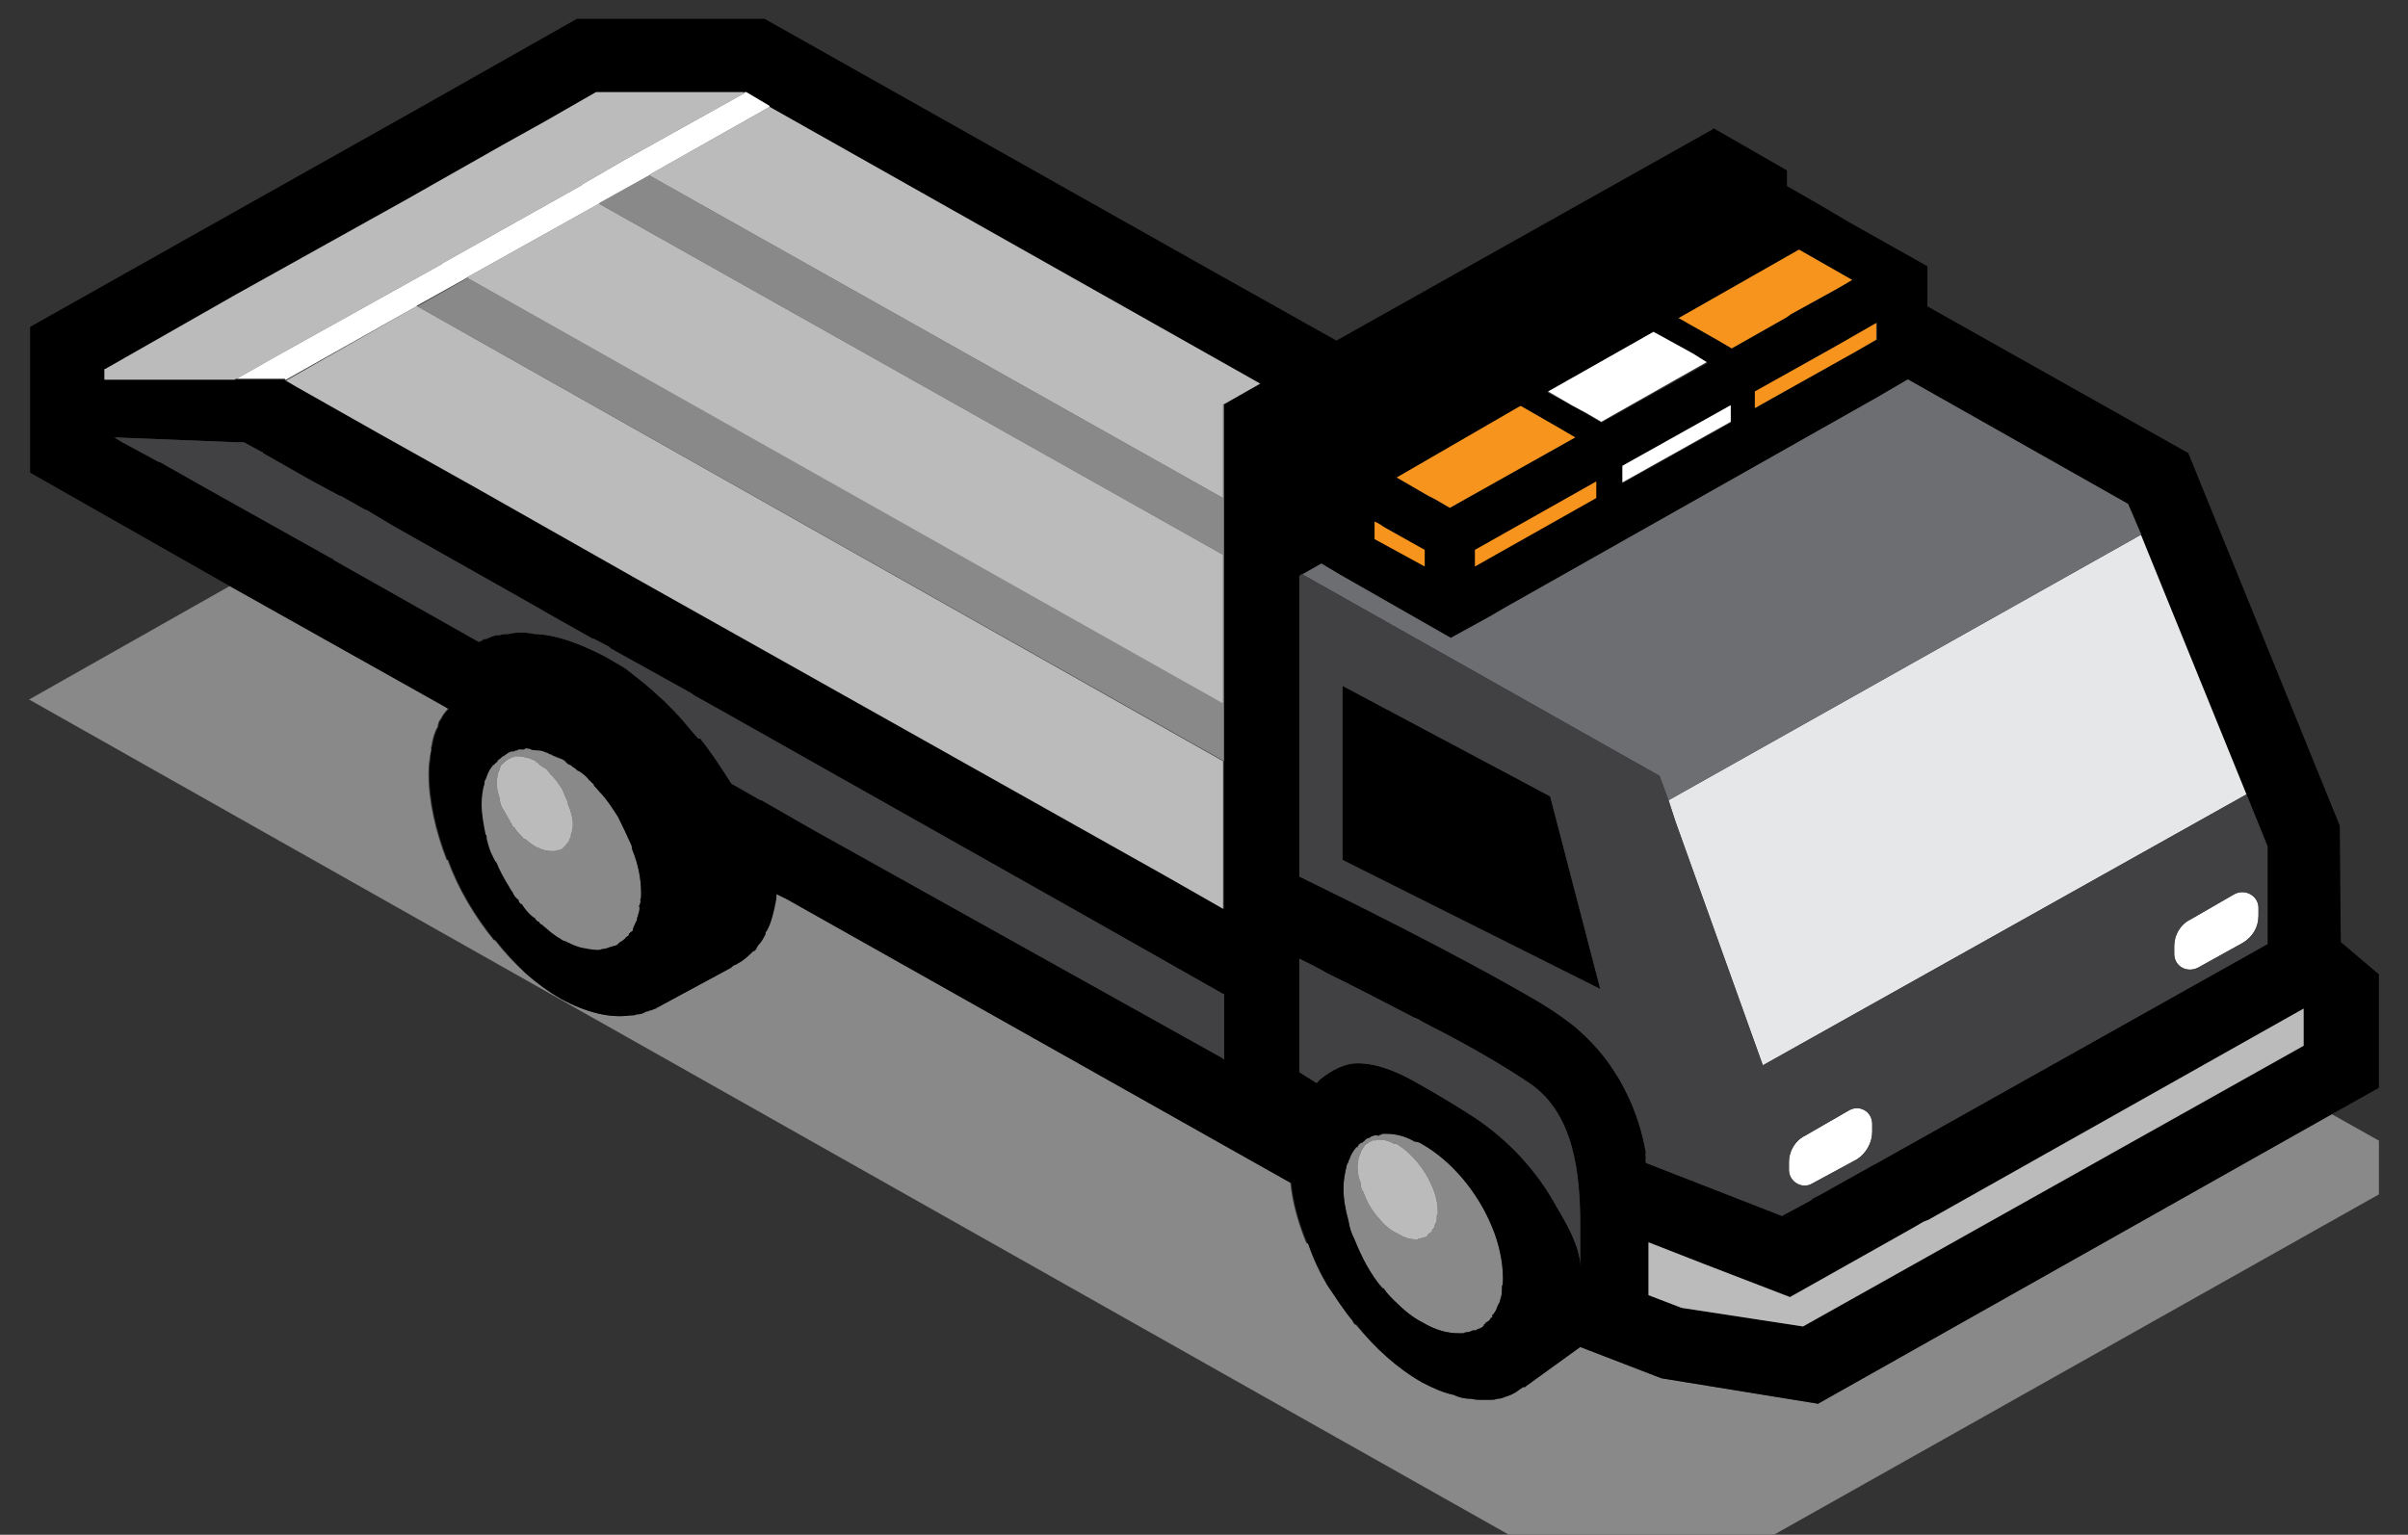 <svg width="80" height="51" viewBox="0 0 80 51" fill="none" xmlns="http://www.w3.org/2000/svg">
<rect x="0" y="0" width="80" height="51" fill="#333333" stroke="none"/>
<g clip-path="url(#clip0_2152_3454)">
<path d="M15.533 9.237L40.633 23.343V23.375H40.667V25.293L13.867 10.18L15.533 9.237ZM40.633 23.343L40.667 23.375V13.43H40.633V16.55L21.567 5.825L19.933 6.735L19.9 6.767L40.633 18.435V23.343ZM44.7 38.91C44.733 38.78 44.733 38.682 44.8 38.617C44.8 38.585 44.8 38.553 44.833 38.52C44.867 38.39 44.933 38.292 45 38.195L45.033 38.162C45.033 38.13 45.067 38.097 45.1 38.13V38.097C45.167 38 45.2 37.968 45.267 37.968V37.935H45.3L45.4 37.837L45.5 37.805C45.567 37.74 45.7 37.708 45.8 37.74C45.833 37.708 45.833 37.708 45.867 37.708L45.933 37.675H46.067C46.333 37.675 46.667 37.74 47 37.935C47.1 37.935 47.167 37.968 47.267 38.032C48.233 38.585 49.1 39.625 49.567 40.763C49.8 41.315 49.933 41.932 49.933 42.485C49.933 42.583 49.933 42.68 49.9 42.745V42.778C49.9 42.907 49.9 43.005 49.867 43.102C49.833 43.2 49.833 43.297 49.767 43.362C49.767 43.395 49.733 43.428 49.733 43.46C49.7 43.557 49.633 43.655 49.567 43.72V43.752H49.6L49.567 43.785H49.533C49.5 43.883 49.433 43.915 49.367 43.947C49.367 43.947 49.333 44.013 49.3 44.013C49.3 44.045 49.3 44.078 49.267 44.078L49.233 44.11L49.167 44.142C49.133 44.142 49.1 44.175 49.067 44.175C49.067 44.208 49.033 44.208 49 44.208C49 44.208 49 44.208 48.967 44.208H48.933C48.867 44.24 48.8 44.273 48.7 44.273C48.667 44.273 48.633 44.305 48.6 44.305H48.467C48.1 44.305 47.7 44.208 47.267 43.947C46.933 43.785 46.633 43.525 46.367 43.265C46.233 43.135 46.067 42.972 45.967 42.81H45.933C45.533 42.355 45.233 41.77 45 41.185C44.9 40.99 44.833 40.795 44.8 40.568C44.7 40.21 44.633 39.852 44.633 39.495C44.633 39.267 44.667 39.072 44.7 38.91ZM45.2 39.3C45.2 39.43 45.233 39.528 45.3 39.625C45.4 39.917 45.567 40.21 45.767 40.438C45.833 40.502 45.9 40.6 45.967 40.665C46.1 40.795 46.267 40.925 46.433 40.99C46.633 41.12 46.833 41.185 47.033 41.185H47.1L47.133 41.153C47.2 41.153 47.233 41.153 47.267 41.12C47.3 41.12 47.3 41.12 47.3 41.12H47.333L47.367 41.087H47.4L47.433 41.055C47.433 41.055 47.433 41.055 47.433 41.023C47.467 41.023 47.467 40.99 47.467 40.99C47.5 40.99 47.533 40.958 47.567 40.925L47.6 40.892H47.567C47.6 40.86 47.633 40.795 47.667 40.763C47.667 40.73 47.667 40.73 47.667 40.697C47.7 40.665 47.7 40.633 47.733 40.568V40.405C47.767 40.373 47.767 40.307 47.767 40.275C47.767 39.983 47.7 39.69 47.567 39.398C47.333 38.845 46.9 38.325 46.433 38.032C46.367 38 46.333 38 46.3 38C46.133 37.903 45.967 37.87 45.833 37.87H45.733C45.7 37.87 45.7 37.87 45.7 37.903C45.633 37.87 45.567 37.903 45.533 37.935H45.5L45.433 38C45.4 38 45.367 38.032 45.333 38.065V38.097C45.3 38.097 45.3 38.097 45.3 38.097V38.13C45.267 38.163 45.233 38.227 45.2 38.292V38.325C45.167 38.358 45.167 38.422 45.133 38.487C45.133 38.553 45.1 38.65 45.1 38.78C45.1 38.943 45.133 39.138 45.2 39.3ZM0.967 23.245L18.633 33.222L43.733 47.392L50.133 51H58.933L79.033 39.69V37.903L77.7 37.155L77.467 37.025L60.4 46.645L55.2 45.8L52.5 44.76L50.7 46.06L50.667 46.093H50.6L50.367 46.255C50.267 46.32 50.133 46.385 50 46.417C49.933 46.45 49.833 46.483 49.733 46.483C49.667 46.515 49.567 46.515 49.467 46.515H49.2C49.1 46.515 49 46.515 48.9 46.483C48.7 46.483 48.5 46.45 48.3 46.352C47.967 46.288 47.6 46.125 47.233 45.93C46.833 45.703 46.433 45.41 46.067 45.085C45.7 44.76 45.367 44.403 45.033 44.013H45C44.967 43.98 44.933 43.915 44.933 43.883C44.633 43.525 44.367 43.102 44.1 42.712C43.833 42.29 43.633 41.835 43.467 41.347L43.433 41.315H43.4C43.133 40.665 42.933 39.983 42.867 39.3L26.133 29.875L25.933 29.777L25.8 29.712V29.68H25.767C25.767 29.843 25.733 30.005 25.7 30.168C25.633 30.46 25.567 30.72 25.433 30.948V30.98V31.012L25.4 31.045C25.333 31.175 25.267 31.305 25.167 31.402V31.435H25.133C25.133 31.468 25.133 31.468 25.133 31.5L25.1 31.532L25.067 31.598H25.033C24.867 31.76 24.7 31.922 24.5 32.02C24.467 32.053 24.433 32.053 24.367 32.085C24.333 32.117 24.3 32.117 24.233 32.15C24.267 32.15 24.267 32.15 24.3 32.15L21.833 33.483H21.8V33.515C21.8 33.515 21.8 33.515 21.767 33.515C21.7 33.547 21.633 33.58 21.567 33.58C21.533 33.612 21.5 33.612 21.467 33.612C21.367 33.678 21.267 33.71 21.133 33.71C21.1 33.742 21 33.742 20.933 33.742C20.267 33.84 19.467 33.645 18.633 33.19C18.233 32.962 17.833 32.67 17.467 32.345C17.1 32.02 16.767 31.663 16.433 31.24H16.4C15.767 30.46 15.2 29.517 14.867 28.575H14.833C14.467 27.633 14.233 26.625 14.233 25.715C14.233 25.422 14.267 25.163 14.333 24.902C14.3 24.87 14.333 24.805 14.333 24.773C14.367 24.545 14.433 24.317 14.533 24.155C14.533 24.09 14.567 24.025 14.567 23.992C14.6 23.96 14.6 23.927 14.633 23.895C14.7 23.765 14.767 23.668 14.867 23.57V23.538L14.7 23.44L7.633 19.475L7 19.832L5.333 20.775L0.967 23.245ZM20.867 31.11C20.867 31.11 20.867 31.11 20.833 31.11C20.833 31.11 20.833 31.142 20.8 31.142C20.767 31.207 20.733 31.207 20.667 31.273L20.6 31.305L20.5 31.402C20.433 31.435 20.367 31.435 20.3 31.468C20.2 31.5 20.1 31.565 20 31.565H19.967C19.933 31.598 19.867 31.598 19.833 31.598C19.5 31.598 19.167 31.468 18.767 31.273C18.733 31.273 18.667 31.24 18.633 31.207C18.4 31.078 18.167 30.915 17.967 30.753C17.933 30.753 17.9 30.688 17.867 30.622C17.833 30.622 17.833 30.59 17.833 30.59C17.8 30.59 17.767 30.558 17.733 30.492H17.7C17.533 30.395 17.4 30.2 17.3 30.037H17.267C17.233 30.005 17.2 30.005 17.2 29.94C17.1 29.843 17.033 29.777 17 29.648C16.933 29.582 16.9 29.485 16.833 29.387C16.7 29.192 16.567 28.965 16.467 28.672C16.4 28.607 16.367 28.542 16.333 28.445C16.233 28.25 16.167 28.023 16.133 27.795C16.033 27.438 15.967 27.113 15.967 26.755C15.967 26.527 16 26.332 16.033 26.137C16.067 26.008 16.1 25.942 16.133 25.812C16.167 25.715 16.233 25.552 16.333 25.487C16.333 25.422 16.333 25.422 16.333 25.422H16.367C16.4 25.39 16.467 25.325 16.5 25.325L16.533 25.293C16.533 25.227 16.567 25.227 16.567 25.227C16.633 25.163 16.7 25.13 16.767 25.098L16.9 25H16.933C16.967 24.968 16.967 24.968 17 24.968C17.033 24.968 17.033 24.968 17.067 24.968L17.133 24.935H17.2V24.902H17.3C17.3 24.902 17.3 24.902 17.333 24.902C17.333 24.902 17.333 24.902 17.367 24.902C17.367 24.902 17.367 24.902 17.4 24.902L17.433 24.87H17.5C17.533 24.87 17.6 24.87 17.633 24.902C17.733 24.935 17.833 24.935 17.9 24.935C17.967 24.935 18.067 24.968 18.133 25C18.167 25 18.2 25.032 18.267 25.065C18.4 25.13 18.533 25.195 18.667 25.227H18.7V25.26C18.733 25.227 18.733 25.26 18.767 25.293C18.8 25.293 18.833 25.358 18.833 25.358C18.867 25.358 18.867 25.39 18.867 25.39C18.933 25.39 19 25.422 19.033 25.487C19.1 25.52 19.133 25.552 19.2 25.617H19.233C19.367 25.715 19.467 25.78 19.567 25.91C19.6 25.91 19.6 25.942 19.633 25.975L19.733 26.073V26.105C19.833 26.203 19.9 26.3 20 26.398C20.2 26.625 20.367 26.885 20.533 27.145C20.667 27.405 20.8 27.698 20.933 27.99C20.967 28.055 21 28.12 21 28.218C21.2 28.705 21.3 29.192 21.3 29.68V29.712C21.3 29.843 21.3 29.973 21.233 30.102C21.267 30.2 21.233 30.297 21.2 30.395C21.2 30.427 21.2 30.46 21.167 30.492V30.525C21.167 30.558 21.167 30.59 21.133 30.622C21.1 30.688 21.067 30.785 21.033 30.85V30.883C21.033 30.915 21.033 30.915 21 30.948C21 30.948 20.967 30.948 20.967 30.98C20.967 30.98 20.967 30.98 20.933 30.98V31.012H20.9L20.867 31.11C20.9 31.077 20.867 31.077 20.867 31.11ZM18.867 26.723C18.867 26.657 18.867 26.625 18.833 26.593C18.767 26.462 18.733 26.332 18.667 26.203C18.567 26.073 18.5 25.942 18.4 25.845C18.367 25.812 18.333 25.747 18.267 25.715V25.682C18.233 25.65 18.233 25.65 18.2 25.617C18.167 25.552 18.1 25.52 18.033 25.487C18 25.455 17.967 25.422 17.933 25.422C17.9 25.357 17.867 25.358 17.833 25.325C17.8 25.325 17.8 25.293 17.8 25.293C17.667 25.227 17.533 25.162 17.433 25.162C17.367 25.13 17.267 25.13 17.233 25.13H17.2C17.167 25.13 17.167 25.13 17.167 25.13C17.133 25.13 17.133 25.13 17.133 25.13H17.067V25.162H17.033C17 25.162 17 25.162 17 25.162C16.967 25.162 16.967 25.162 16.967 25.195L16.9 25.227C16.867 25.227 16.833 25.26 16.8 25.293C16.8 25.293 16.767 25.293 16.767 25.325C16.733 25.358 16.7 25.358 16.7 25.39H16.667C16.633 25.455 16.6 25.52 16.6 25.585C16.567 25.617 16.567 25.65 16.533 25.715C16.533 25.812 16.5 25.91 16.5 26.008C16.5 26.17 16.533 26.332 16.6 26.527C16.6 26.625 16.633 26.723 16.667 26.82C16.7 26.852 16.7 26.885 16.733 26.918C16.8 27.047 16.867 27.145 16.933 27.275C16.967 27.308 16.967 27.372 17 27.372C17 27.438 17.033 27.47 17.1 27.503C17.1 27.535 17.1 27.567 17.133 27.567C17.2 27.665 17.267 27.73 17.333 27.795C17.367 27.828 17.367 27.86 17.4 27.86C17.433 27.892 17.433 27.892 17.467 27.892C17.567 27.99 17.667 28.055 17.767 28.12C17.8 28.152 17.833 28.152 17.833 28.152C18.033 28.25 18.167 28.282 18.333 28.282C18.367 28.282 18.4 28.282 18.4 28.282H18.433C18.467 28.282 18.5 28.25 18.567 28.25C18.6 28.25 18.633 28.218 18.667 28.218L18.733 28.152C18.767 28.12 18.767 28.12 18.8 28.087C18.8 28.055 18.833 28.055 18.833 28.055V28.023H18.867V27.99C18.9 27.99 18.9 27.99 18.9 27.957C18.9 27.925 18.933 27.892 18.933 27.86C18.967 27.827 18.967 27.828 18.967 27.795C18.967 27.762 18.967 27.762 18.967 27.73C19 27.665 19.033 27.535 19.033 27.405C19.033 27.177 18.967 26.95 18.867 26.723Z" fill="#898989"/>
<path d="M38.7 29.095L40.633 30.2V30.168L38.7 29.095ZM38.7 29.095L40.633 30.2V30.168L38.7 29.095ZM38.7 29.095L40.633 30.2V30.168L38.7 29.095ZM62.1 10.895L62.333 10.765V10.732L62.1 10.895ZM53.9 15.477V15.51L57.5 13.495V13.463L53.9 15.477ZM58.3 13.008V13.56H58.333V13.008H58.3ZM38.7 29.095L40.633 30.2V30.168L38.7 29.095ZM62.1 10.895L62.333 10.765V10.732L62.1 10.895ZM58.3 13.008V13.56H58.333V13.008H58.3ZM38.7 29.095L40.633 30.2V30.168L38.7 29.095ZM62.1 10.895L62.333 10.765V10.732L62.1 10.895ZM58.3 13.008V13.56H58.333V13.008H58.3ZM38.7 29.095L40.633 30.2V30.168L38.7 29.095ZM62.1 10.895L62.333 10.765V10.732L62.1 10.895ZM58.3 13.008V13.56H58.333V13.008H58.3ZM1 10.863V15.705L7.633 19.475L14.7 23.44L14.867 23.538H14.9V23.57C14.8 23.668 14.733 23.765 14.667 23.895C14.633 23.927 14.633 23.96 14.6 23.992C14.6 24.025 14.567 24.09 14.567 24.155C14.467 24.317 14.4 24.545 14.367 24.773C14.367 24.805 14.333 24.837 14.333 24.87V24.902C14.333 25 14.3 25.065 14.3 25.163V25.26C14.267 25.39 14.267 25.552 14.267 25.715C14.267 26.625 14.5 27.633 14.867 28.575H14.9C15.233 29.517 15.8 30.46 16.433 31.24H16.467C16.767 31.63 17.1 31.988 17.467 32.345C17.833 32.67 18.233 32.962 18.633 33.19C19.467 33.645 20.267 33.84 20.933 33.742C21 33.742 21.1 33.742 21.133 33.71C21.267 33.71 21.367 33.678 21.467 33.612C21.5 33.612 21.533 33.612 21.567 33.58C21.633 33.58 21.7 33.547 21.767 33.515C21.8 33.515 21.8 33.515 21.8 33.515C21.8 33.483 21.833 33.483 21.833 33.483L24.3 32.15C24.333 32.117 24.367 32.085 24.367 32.085C24.433 32.053 24.467 32.053 24.5 32.02C24.7 31.922 24.867 31.76 25.033 31.598H25.067C25.1 31.565 25.1 31.565 25.133 31.532V31.5C25.167 31.468 25.167 31.468 25.167 31.435C25.167 31.435 25.2 31.435 25.2 31.402C25.3 31.305 25.367 31.175 25.433 31.045V30.98L25.467 30.948C25.6 30.72 25.667 30.46 25.733 30.168C25.767 30.005 25.8 29.875 25.8 29.712L25.933 29.777L26.133 29.875L42.867 39.3H42.9C42.967 39.983 43.167 40.665 43.433 41.315H43.467V41.347C43.633 41.835 43.867 42.29 44.1 42.712C44.367 43.102 44.633 43.525 44.933 43.883C44.967 43.915 45 43.98 45.033 44.013H45.067C45.367 44.403 45.7 44.76 46.067 45.085C46.433 45.41 46.833 45.703 47.233 45.93C47.6 46.125 47.967 46.288 48.3 46.352C48.5 46.45 48.7 46.483 48.9 46.483C49 46.515 49.1 46.515 49.2 46.515H49.467C49.567 46.515 49.667 46.515 49.733 46.483C49.833 46.483 49.933 46.45 50 46.417C50.133 46.385 50.267 46.32 50.367 46.255L50.6 46.093H50.667L50.7 46.06L52.5 44.76L55.2 45.8L60.4 46.645L77.467 37.025L79.033 36.148V32.377L77.767 31.305L77.733 27.438L72.7 15.055L64.033 10.18V8.848L61.433 7.385L60.667 6.93L59.367 6.183V5.662L56.933 4.265L56.9 4.298L44.4 11.318L40.4 9.075L25.4 0.625H19.167L14 3.55L6.6 7.71L1 10.863ZM50.533 13.495L51.833 14.242L52.333 14.535L48.167 16.875L47.667 16.582L47.467 16.485L46.433 15.867L50.533 13.495ZM52.067 12.65L54.933 11.057L56.233 11.773L56.7 12.033L56.733 12.065L53.2 14.047L52.7 13.755L52.267 13.495L51.4 13.04L51.433 13.008L52.067 12.65ZM57.5 13.495V14.047L53.9 16.062V15.51L57.5 13.495ZM61.533 9.303L61.033 9.595L59.5 10.44L59.367 10.537L57.533 11.578L57.033 11.285L55.8 10.57L59.767 8.295L61.533 9.303ZM62.367 11.285L61.667 11.675L58.533 13.43L58.333 13.56V13.008L61.033 11.48L61.2 11.383H61.233L62.1 10.895L62.333 10.765V10.732H62.367V11.285ZM54.767 41.282L56.6 41.998L59.467 43.102L61.2 42.127L63.567 40.795C63.667 40.73 63.8 40.665 63.9 40.6L64.067 40.535L76.533 33.515V34.75L59.9 44.078L55.867 43.46L54.767 43.038V41.282ZM44.633 39.495C44.633 39.267 44.667 39.072 44.7 38.91C44.733 38.78 44.733 38.682 44.8 38.617C44.8 38.585 44.8 38.553 44.833 38.52C44.867 38.39 44.933 38.292 45 38.195L45.033 38.163C45.033 38.13 45.067 38.097 45.1 38.13V38.097C45.167 38 45.2 37.968 45.267 37.968V37.935H45.3L45.4 37.837L45.5 37.805C45.567 37.74 45.7 37.708 45.8 37.74C45.833 37.708 45.833 37.708 45.867 37.708L45.933 37.675H46.067C46.333 37.675 46.667 37.74 47 37.935C47.1 37.935 47.167 37.968 47.267 38.032C48.233 38.585 49.1 39.625 49.567 40.763C49.8 41.315 49.933 41.932 49.933 42.485C49.933 42.583 49.933 42.68 49.9 42.745V42.778C49.9 42.907 49.9 43.005 49.867 43.102C49.833 43.2 49.833 43.297 49.767 43.362C49.767 43.395 49.733 43.428 49.733 43.46C49.7 43.557 49.633 43.655 49.567 43.72V43.752H49.6L49.567 43.785H49.533C49.5 43.883 49.433 43.915 49.367 43.947C49.367 43.947 49.333 44.013 49.3 44.013C49.3 44.045 49.3 44.078 49.267 44.078L49.233 44.11L49.167 44.142C49.133 44.142 49.1 44.175 49.067 44.175C49.067 44.208 49.033 44.208 49 44.208C49 44.208 49 44.208 48.967 44.208H48.933C48.867 44.24 48.8 44.273 48.7 44.273C48.667 44.273 48.633 44.305 48.6 44.305H48.467C48.1 44.305 47.7 44.208 47.267 43.947C46.933 43.785 46.633 43.525 46.367 43.265C46.233 43.135 46.067 42.972 45.967 42.81H45.933C45.533 42.355 45.233 41.77 45 41.185C44.9 40.99 44.833 40.795 44.8 40.568C44.7 40.21 44.633 39.852 44.633 39.495ZM43.167 31.858C43.433 31.988 43.767 32.15 44.1 32.345C44.967 32.767 45.967 33.288 46.967 33.807C47.067 33.84 47.133 33.873 47.233 33.938C47.333 34.002 47.433 34.035 47.533 34.1C47.6 34.133 49.3 34.977 50.8 35.985C52.3 36.992 52.5 39.008 52.5 40.73V42.062C52.5 41.445 52.033 40.633 51.7 40.08C51.067 38.91 50.1 37.87 48.967 37.123C48.367 36.733 47.767 36.375 47.133 36.017C46.567 35.693 45.9 35.367 45.2 35.335C44.7 35.303 44.233 35.562 43.833 35.888C43.833 35.888 43.767 35.985 43.733 35.985L43.167 35.627V31.858ZM43.167 19.15L43.233 19.085H43.267L43.9 18.727L44.5 19.085L48.2 21.198L49.5 20.483L50 20.19L62.367 13.203L63.367 12.617H63.4L70.7 16.745L71.133 17.753V17.785L74.633 26.398L75.333 28.12V31.37L62.3 38.682L62.233 38.715L60.433 39.722L60.367 39.755L60.233 39.82L60.167 39.885L59.2 40.405L54.7 38.65L54.667 38.617C54.667 38.617 54.7 38.585 54.667 38.553C54.667 38.553 54.667 38.553 54.667 38.52C54.7 38.487 54.667 38.422 54.667 38.358C54.7 38.325 54.667 38.26 54.667 38.227C54.567 37.675 54.367 36.96 54 36.245C53.9 36.05 53.8 35.855 53.667 35.66C53.333 35.108 52.867 34.587 52.3 34.1C51.967 33.84 51.6 33.58 51.167 33.32C48.467 31.727 44.5 29.777 43.167 29.128C43.167 29.128 43.167 19.15 43.167 19.15ZM16.133 27.73C16.067 27.405 16 27.047 16 26.723C16 26.495 16.033 26.3 16.067 26.137C16.1 26.073 16.1 26.008 16.1 25.975C16.1 25.942 16.1 25.942 16.133 25.91C16.133 25.878 16.167 25.845 16.167 25.812C16.2 25.715 16.233 25.65 16.267 25.585C16.3 25.552 16.3 25.52 16.333 25.488L16.367 25.455C16.367 25.422 16.367 25.422 16.367 25.422H16.4C16.433 25.39 16.433 25.39 16.433 25.39L16.533 25.293C16.533 25.26 16.533 25.227 16.567 25.26C16.567 25.227 16.6 25.227 16.6 25.227C16.667 25.163 16.7 25.13 16.767 25.098L16.9 25H16.933C16.967 24.968 16.967 24.968 17 24.968C17.033 24.968 17.033 24.968 17.067 24.968L17.133 24.935H17.2V24.902H17.3C17.3 24.902 17.3 24.902 17.333 24.902C17.333 24.902 17.333 24.902 17.367 24.902C17.367 24.902 17.367 24.902 17.4 24.902H17.433V24.87H17.5C17.533 24.87 17.6 24.87 17.633 24.902C17.733 24.935 17.833 24.935 17.9 24.935C17.967 24.935 18.067 24.968 18.133 25C18.167 25 18.233 25.032 18.267 25.065C18.3 25.032 18.333 25.065 18.367 25.098C18.467 25.13 18.567 25.163 18.667 25.227H18.7V25.26C18.733 25.227 18.733 25.26 18.767 25.293C18.767 25.293 18.8 25.293 18.8 25.325C18.833 25.358 18.833 25.358 18.833 25.358C18.867 25.358 18.867 25.39 18.867 25.39C18.9 25.39 18.933 25.422 18.933 25.422C18.967 25.422 19 25.455 19.033 25.488C19.1 25.52 19.133 25.552 19.167 25.585L19.2 25.617H19.233C19.367 25.715 19.467 25.78 19.567 25.91V25.942C19.6 25.91 19.6 25.942 19.633 25.975L19.733 26.073V26.105C19.833 26.203 19.9 26.3 20 26.398C20.2 26.625 20.367 26.885 20.533 27.145C20.667 27.405 20.8 27.698 20.933 27.99C20.967 28.055 21 28.12 21 28.218C21.2 28.705 21.3 29.192 21.3 29.68V29.712C21.3 29.777 21.3 29.843 21.267 29.907C21.3 29.973 21.267 30.038 21.233 30.102C21.267 30.2 21.233 30.297 21.2 30.395C21.2 30.427 21.2 30.46 21.167 30.492V30.525C21.167 30.558 21.167 30.59 21.133 30.622C21.1 30.688 21.067 30.785 21.033 30.85V30.883C21.033 30.915 21.033 30.915 21 30.948C21 30.948 20.967 30.948 20.967 30.98C20.967 30.98 20.967 30.98 20.933 30.98V31.012H20.9V31.078C20.9 31.078 20.867 31.078 20.867 31.11C20.867 31.11 20.867 31.11 20.833 31.11C20.833 31.11 20.833 31.142 20.8 31.142C20.767 31.207 20.733 31.207 20.667 31.273L20.6 31.305L20.5 31.402C20.433 31.435 20.367 31.435 20.3 31.468H20.267C20.2 31.5 20.1 31.532 20.033 31.532H20C19.967 31.565 19.9 31.565 19.867 31.565C19.7 31.565 19.533 31.532 19.367 31.5C19.167 31.468 18.967 31.37 18.767 31.273C18.733 31.273 18.667 31.24 18.633 31.207C18.5 31.142 18.4 31.045 18.3 30.98C18.2 30.883 18.1 30.817 18 30.72C17.967 30.72 17.933 30.688 17.9 30.622H17.867C17.833 30.622 17.833 30.59 17.833 30.59C17.8 30.558 17.767 30.525 17.767 30.492H17.733C17.567 30.363 17.433 30.2 17.333 30.038H17.3C17.267 30.005 17.233 29.973 17.233 29.907C17.133 29.843 17.067 29.745 17.033 29.648C16.967 29.582 16.933 29.485 16.867 29.387C16.733 29.16 16.6 28.933 16.5 28.672C16.433 28.608 16.4 28.51 16.367 28.445C16.333 28.38 16.3 28.315 16.267 28.218C16.233 28.12 16.2 27.99 16.167 27.86C16.167 27.828 16.167 27.828 16.167 27.795C16.167 27.762 16.167 27.762 16.133 27.73ZM3.8 14.535L7.867 14.697H8.1L8.7 15.023H8.733V15.055L10.333 15.965L11.3 16.485H11.333L12.133 16.94H12.167L13.033 17.46L17.867 20.19L18.2 20.385L19.7 21.23H19.733L20.233 21.49L20.3 21.555L22.933 23.017L23.033 23.082L23.067 23.115H23.1V23.148H23.133L23.833 23.538L36.333 30.59L40.633 33.028H40.667V35.205H40.633V35.172L27 27.567L25.3 26.593H25.267L24.3 26.04C23.967 25.52 23.633 25 23.267 24.545H23.2C22.967 24.285 22.733 23.992 22.5 23.733H22.467V23.7C22.267 23.505 22.1 23.31 21.9 23.148C21.533 22.79 21.133 22.497 20.767 22.205C20.533 22.075 20.333 21.945 20.1 21.815C19.267 21.392 18.533 21.1 17.767 21.067H17.733C17.467 21.003 17.167 21.003 16.9 21.067C16.8 21.067 16.7 21.067 16.633 21.1C16.433 21.1 16.3 21.165 16.167 21.23C16.1 21.23 16.067 21.23 16 21.295C15.967 21.295 15.933 21.328 15.9 21.328L11.067 18.598V18.565H11.033L6.967 16.29L5.3 15.348H5.267L4.067 14.697L3.8 14.535ZM3.5 12.617V12.26L7.833 9.79L13.433 6.67L16.7 4.817L18.1 4.037L19.8 3.062H24.733V3.095H24.8L25.567 3.55L41.867 12.748L40.667 13.43V30.2H40.633V30.168L38.7 29.095L37.6 28.477L21 19.15L15.667 16.128L12.533 14.373L9.833 12.845L9.5 12.65H9.467V12.617H3.5ZM62.1 10.895L62.333 10.765V10.732L62.1 10.895ZM38.7 29.095L40.633 30.2V30.168L38.7 29.095ZM58.3 13.008V13.56H58.333V13.008H58.3ZM62.1 10.895L62.333 10.765V10.732L62.1 10.895ZM38.7 29.095L40.633 30.2V30.168L38.7 29.095ZM58.3 13.008V13.56H58.333V13.008H58.3ZM53.9 15.477V15.51L57.5 13.495V13.463L53.9 15.477ZM62.1 10.895L62.333 10.765V10.732L62.1 10.895ZM38.7 29.095L40.633 30.2V30.168L38.7 29.095ZM58.3 13.008V13.56H58.333V13.008H58.3ZM53.9 15.477V15.51L57.5 13.495V13.463L53.9 15.477ZM62.1 10.895L62.333 10.765V10.732L62.1 10.895ZM38.7 29.095L40.633 30.2V30.168L38.7 29.095ZM38.7 29.095L40.633 30.2V30.168L38.7 29.095Z" fill="black"/>
<path d="M61.033 11.48L61.2 11.382L62.333 10.732V11.285L61.666 11.675L58.3 13.56V13.007L61.033 11.48ZM45.666 17.33V17.915L47.333 18.825V18.272L46 17.525L45.8 17.395L45.666 17.33ZM49 18.272V18.825L53.033 16.55V15.997L49 18.272ZM46.4 15.867L47.467 16.485L47.666 16.582L48.166 16.875L52.333 14.535L51.833 14.242L50.533 13.495H50.5L46.4 15.867ZM55.767 10.57L57.033 11.285L57.533 11.577L59.367 10.537L59.5 10.44L61.033 9.595L61.533 9.302L59.767 8.295L55.767 10.57Z" fill="#F7941D"/>
<path d="M55.433 26.592L55.666 27.307L58.566 35.4L74.633 26.397L71.133 17.785H71.1L55.433 26.592Z" fill="#E6E7E8"/>
<path d="M43.267 19.085L55.133 25.78L55.433 26.592L71.1 17.785H71.133V17.752L70.7 16.745L63.4 12.617H63.367L62.367 13.202L50 20.19L49.5 20.482L48.2 21.197L44.5 19.085L43.9 18.727L43.267 19.085Z" fill="#6D6E71"/>
<path d="M16.5 26.008C16.5 26.17 16.533 26.332 16.6 26.527C16.6 26.625 16.633 26.723 16.667 26.82C16.7 26.852 16.7 26.885 16.733 26.918C16.8 27.047 16.867 27.145 16.933 27.275C16.967 27.308 16.967 27.372 17 27.372C17 27.438 17.033 27.47 17.1 27.503C17.1 27.535 17.1 27.567 17.133 27.567C17.2 27.665 17.267 27.73 17.333 27.795C17.367 27.828 17.367 27.86 17.4 27.86C17.433 27.892 17.433 27.892 17.467 27.892C17.567 27.99 17.667 28.055 17.767 28.12C17.8 28.152 17.833 28.152 17.833 28.152C18.033 28.25 18.167 28.282 18.333 28.282C18.367 28.282 18.4 28.282 18.4 28.282H18.433C18.467 28.282 18.5 28.25 18.567 28.25C18.6 28.25 18.633 28.218 18.667 28.218L18.733 28.152C18.767 28.12 18.767 28.12 18.8 28.087C18.8 28.055 18.833 28.055 18.833 28.055V28.023H18.867V27.99C18.9 27.99 18.9 27.99 18.9 27.957C18.9 27.925 18.933 27.892 18.933 27.86C18.967 27.828 18.967 27.828 18.967 27.795C18.967 27.762 18.967 27.762 18.967 27.73C19 27.665 19.033 27.535 19.033 27.405C19.033 27.177 18.967 26.95 18.867 26.723C18.867 26.657 18.867 26.625 18.833 26.593C18.767 26.462 18.733 26.332 18.667 26.203C18.567 26.073 18.5 25.942 18.4 25.845C18.367 25.812 18.333 25.747 18.267 25.715V25.683C18.233 25.65 18.233 25.65 18.2 25.617C18.167 25.552 18.1 25.52 18.033 25.488C18 25.455 17.967 25.422 17.933 25.422C17.9 25.358 17.867 25.358 17.833 25.325C17.8 25.325 17.8 25.293 17.8 25.293C17.667 25.227 17.533 25.163 17.433 25.163C17.367 25.13 17.267 25.13 17.233 25.13H17.2C17.167 25.13 17.167 25.13 17.167 25.13C17.133 25.13 17.133 25.13 17.133 25.13H17.067V25.163H17.033C17 25.163 17 25.163 17 25.163C16.967 25.163 16.967 25.163 16.967 25.195L16.9 25.227C16.867 25.227 16.833 25.26 16.8 25.293C16.8 25.293 16.767 25.293 16.767 25.325C16.733 25.358 16.7 25.358 16.7 25.39H16.667C16.633 25.455 16.6 25.52 16.6 25.585C16.567 25.617 16.567 25.65 16.533 25.715C16.533 25.812 16.5 25.91 16.5 26.008ZM40.633 16.55V13.43H40.667L41.867 12.748L25.567 3.55L21.6 5.793L21.567 5.825L40.633 16.55ZM15.533 9.205V9.238L40.633 23.375V18.435L19.9 6.768L15.533 9.205ZM9.5 12.65L9.833 12.845L12.533 14.373L15.667 16.128L21 19.15L37.6 28.477L38.7 29.095L40.633 30.168V25.293L13.867 10.18H13.833L9.5 12.65ZM9.5 12.65L9.833 12.845L12.533 14.373L15.667 16.128L21 19.15L37.6 28.477L38.7 29.095L40.633 30.168V25.293L13.867 10.18H13.833L9.5 12.65ZM19.9 6.768L15.533 9.205V9.238L40.633 23.343V18.435L19.9 6.768ZM3.467 12.26V12.617H7.8L7.833 12.585H7.867L9.067 11.902L14.667 8.783L14.7 8.75L19.333 6.15L19.367 6.117L20.767 5.305L24.733 3.095L24.7 3.062H19.8L18.1 4.037L16.7 4.817L13.433 6.67L7.833 9.79L3.5 12.26H3.467ZM9.5 12.65L9.833 12.845L12.533 14.373L15.667 16.128L21 19.15L37.6 28.477L38.7 29.095L40.633 30.168V25.293L13.867 10.18H13.833L9.5 12.65ZM9.5 12.65L9.833 12.845L12.533 14.373L15.667 16.128L21 19.15L37.6 28.477L38.7 29.095L40.633 30.168V25.293L13.867 10.18H13.833L9.5 12.65ZM9.5 12.65L9.833 12.845L12.533 14.373L15.667 16.128L21 19.15L37.6 28.477L38.7 29.095L40.633 30.2V25.293L13.867 10.18H13.833L9.5 12.65ZM15.533 9.205V9.238L40.633 23.375V18.435L19.9 6.768L15.533 9.205ZM54.767 41.282V43.038L55.867 43.46L59.9 44.078L76.533 34.75V33.515L64.067 40.535L63.9 40.6C63.8 40.665 63.666 40.73 63.567 40.795L61.2 42.127L59.467 43.102L56.6 41.998L54.767 41.282ZM45.133 38.487C45.167 38.422 45.167 38.358 45.2 38.325V38.292C45.233 38.227 45.267 38.163 45.3 38.13V38.097C45.3 38.097 45.3 38.097 45.333 38.097V38.065C45.367 38.032 45.4 38 45.433 38L45.5 37.935H45.533C45.567 37.903 45.633 37.87 45.7 37.903C45.7 37.87 45.7 37.87 45.733 37.87H45.833C45.967 37.87 46.133 37.903 46.3 38C46.333 38 46.367 38 46.433 38.032C46.9 38.325 47.333 38.845 47.567 39.398C47.7 39.69 47.767 39.983 47.767 40.275C47.767 40.307 47.767 40.373 47.733 40.405V40.568C47.7 40.633 47.7 40.665 47.667 40.697C47.667 40.73 47.667 40.73 47.667 40.763C47.633 40.795 47.6 40.86 47.567 40.892H47.6L47.567 40.925C47.533 40.958 47.5 40.99 47.467 40.99C47.467 40.99 47.467 41.023 47.433 41.023C47.433 41.055 47.433 41.055 47.433 41.055L47.4 41.087H47.367L47.333 41.12H47.3C47.3 41.12 47.3 41.12 47.267 41.12C47.233 41.153 47.2 41.153 47.133 41.153L47.1 41.185H47.033C46.833 41.185 46.633 41.12 46.433 40.99C46.267 40.925 46.1 40.795 45.967 40.665C45.9 40.6 45.833 40.502 45.767 40.438C45.567 40.21 45.4 39.917 45.3 39.625C45.233 39.528 45.2 39.43 45.2 39.3C45.133 39.138 45.1 38.943 45.1 38.78C45.1 38.65 45.133 38.553 45.133 38.487Z" fill="#BBBBBB"/>
<path d="M44.6 22.79V28.575L53.166 32.865L51.5 26.462L44.6 22.79Z" fill="black"/>
<path d="M51.433 13.008L52.267 13.495L52.7 13.723L53.2 14.015L56.7 12.033L56.233 11.74L54.933 11.025L52.066 12.65L51.433 13.008ZM53.9 15.477V16.03L57.5 14.015V13.463L53.9 15.477ZM7.866 12.585H9.466V12.617H9.5L13.833 10.18L13.867 10.148L15.5 9.238L15.533 9.205L19.9 6.768L19.933 6.735L21.567 5.825L21.6 5.793L25.567 3.55V3.518L24.8 3.062H24.733V3.095L20.767 5.305L19.366 6.117L19.333 6.15L14.7 8.75L14.666 8.783L9.066 11.902L7.866 12.585ZM72.233 31.435V31.695C72.233 32.117 72.666 32.345 73.033 32.15L74.5 31.337C74.833 31.142 75.033 30.817 75.033 30.427V30.168C75.033 29.777 74.6 29.517 74.233 29.712L72.766 30.558C72.433 30.72 72.233 31.078 72.233 31.435ZM59.433 38.617V38.877C59.433 39.267 59.867 39.528 60.2 39.333L61.7 38.52C62 38.325 62.2 37.968 62.2 37.61V37.35C62.2 36.928 61.767 36.7 61.433 36.895L59.967 37.74C59.633 37.903 59.433 38.26 59.433 38.617Z" fill="white"/>
<path d="M43.166 19.15V29.127C44.5 29.777 48.467 31.727 51.166 33.32C51.6 33.58 51.967 33.84 52.3 34.1C52.867 34.587 53.333 35.107 53.666 35.66C53.8 35.855 53.9 36.05 54 36.245C54.367 36.96 54.566 37.675 54.666 38.227C54.666 38.26 54.7 38.325 54.666 38.357C54.666 38.422 54.7 38.487 54.666 38.52C54.666 38.552 54.666 38.552 54.666 38.552C54.7 38.585 54.666 38.617 54.666 38.617L54.7 38.65L59.2 40.405L60.166 39.885L60.233 39.82L60.367 39.755L60.433 39.722L62.233 38.715L62.3 38.682L75.333 31.37V28.12L74.633 26.397L58.566 35.4L55.666 27.307L55.433 26.592L55.133 25.78L43.267 19.085H43.233L43.166 19.15ZM72.233 31.435C72.233 31.077 72.433 30.72 72.766 30.557L74.233 29.712C74.6 29.517 75.033 29.777 75.033 30.167V30.427C75.033 30.817 74.833 31.142 74.5 31.337L73.033 32.15C72.666 32.345 72.233 32.117 72.233 31.695V31.435ZM59.433 38.617C59.433 38.26 59.633 37.902 59.967 37.74L61.433 36.895C61.767 36.7 62.2 36.927 62.2 37.35V37.61C62.2 37.967 62 38.325 61.7 38.52L60.2 39.332C59.867 39.527 59.433 39.267 59.433 38.877V38.617ZM44.6 22.79L51.5 26.462L53.166 32.865L44.6 28.575V22.79ZM3.8 14.535L4.066 14.697L5.266 15.347H5.3L6.966 16.29L11.033 18.565H11.066V18.597L15.9 21.327C15.933 21.327 15.966 21.295 16 21.295C16.067 21.23 16.1 21.23 16.166 21.23C16.3 21.165 16.433 21.1 16.633 21.1C16.7 21.067 16.8 21.067 16.9 21.067C17.166 21.002 17.466 21.002 17.733 21.067H17.767C18.533 21.1 19.267 21.392 20.1 21.815C20.333 21.945 20.533 22.075 20.767 22.205C21.133 22.497 21.533 22.79 21.9 23.147C22.1 23.31 22.267 23.505 22.466 23.7V23.732H22.5C22.733 23.992 22.966 24.285 23.2 24.545H23.267C23.633 25 23.966 25.52 24.3 26.04L25.267 26.592H25.3L27 27.567L40.633 35.172V35.205H40.666V33.027H40.633L36.333 30.59L23.833 23.537L23.133 23.147H23.1V23.115H23.067L23.033 23.082L22.933 23.017L20.3 21.555L20.233 21.49L19.733 21.23H19.7L18.2 20.385L17.866 20.19L13.033 17.46L12.166 16.94H12.133L11.333 16.485H11.3L10.333 15.965L8.733 15.055V15.022H8.7L8.1 14.697H7.866L3.8 14.535ZM44.1 32.345C44.967 32.767 45.967 33.287 46.967 33.807C47.066 33.84 47.133 33.872 47.233 33.937C47.333 34.002 47.433 34.035 47.533 34.1C47.6 34.132 49.3 34.977 50.8 35.985C52.3 36.992 52.5 39.007 52.5 40.73V42.062C52.5 41.445 52.033 40.632 51.7 40.08C51.066 38.91 50.1 37.87 48.967 37.122C48.367 36.732 47.767 36.375 47.133 36.017C46.566 35.692 45.9 35.367 45.2 35.335C44.7 35.302 44.233 35.562 43.833 35.887C43.833 35.887 43.767 35.985 43.733 35.985L43.166 35.627V31.857C43.433 31.987 43.767 32.15 44.1 32.345Z" fill="#414042"/>
</g>
<defs>
<clipPath id="clip0_2152_3454">
<rect width="80" height="51" fill="white"/>
</clipPath>
</defs>
</svg>
